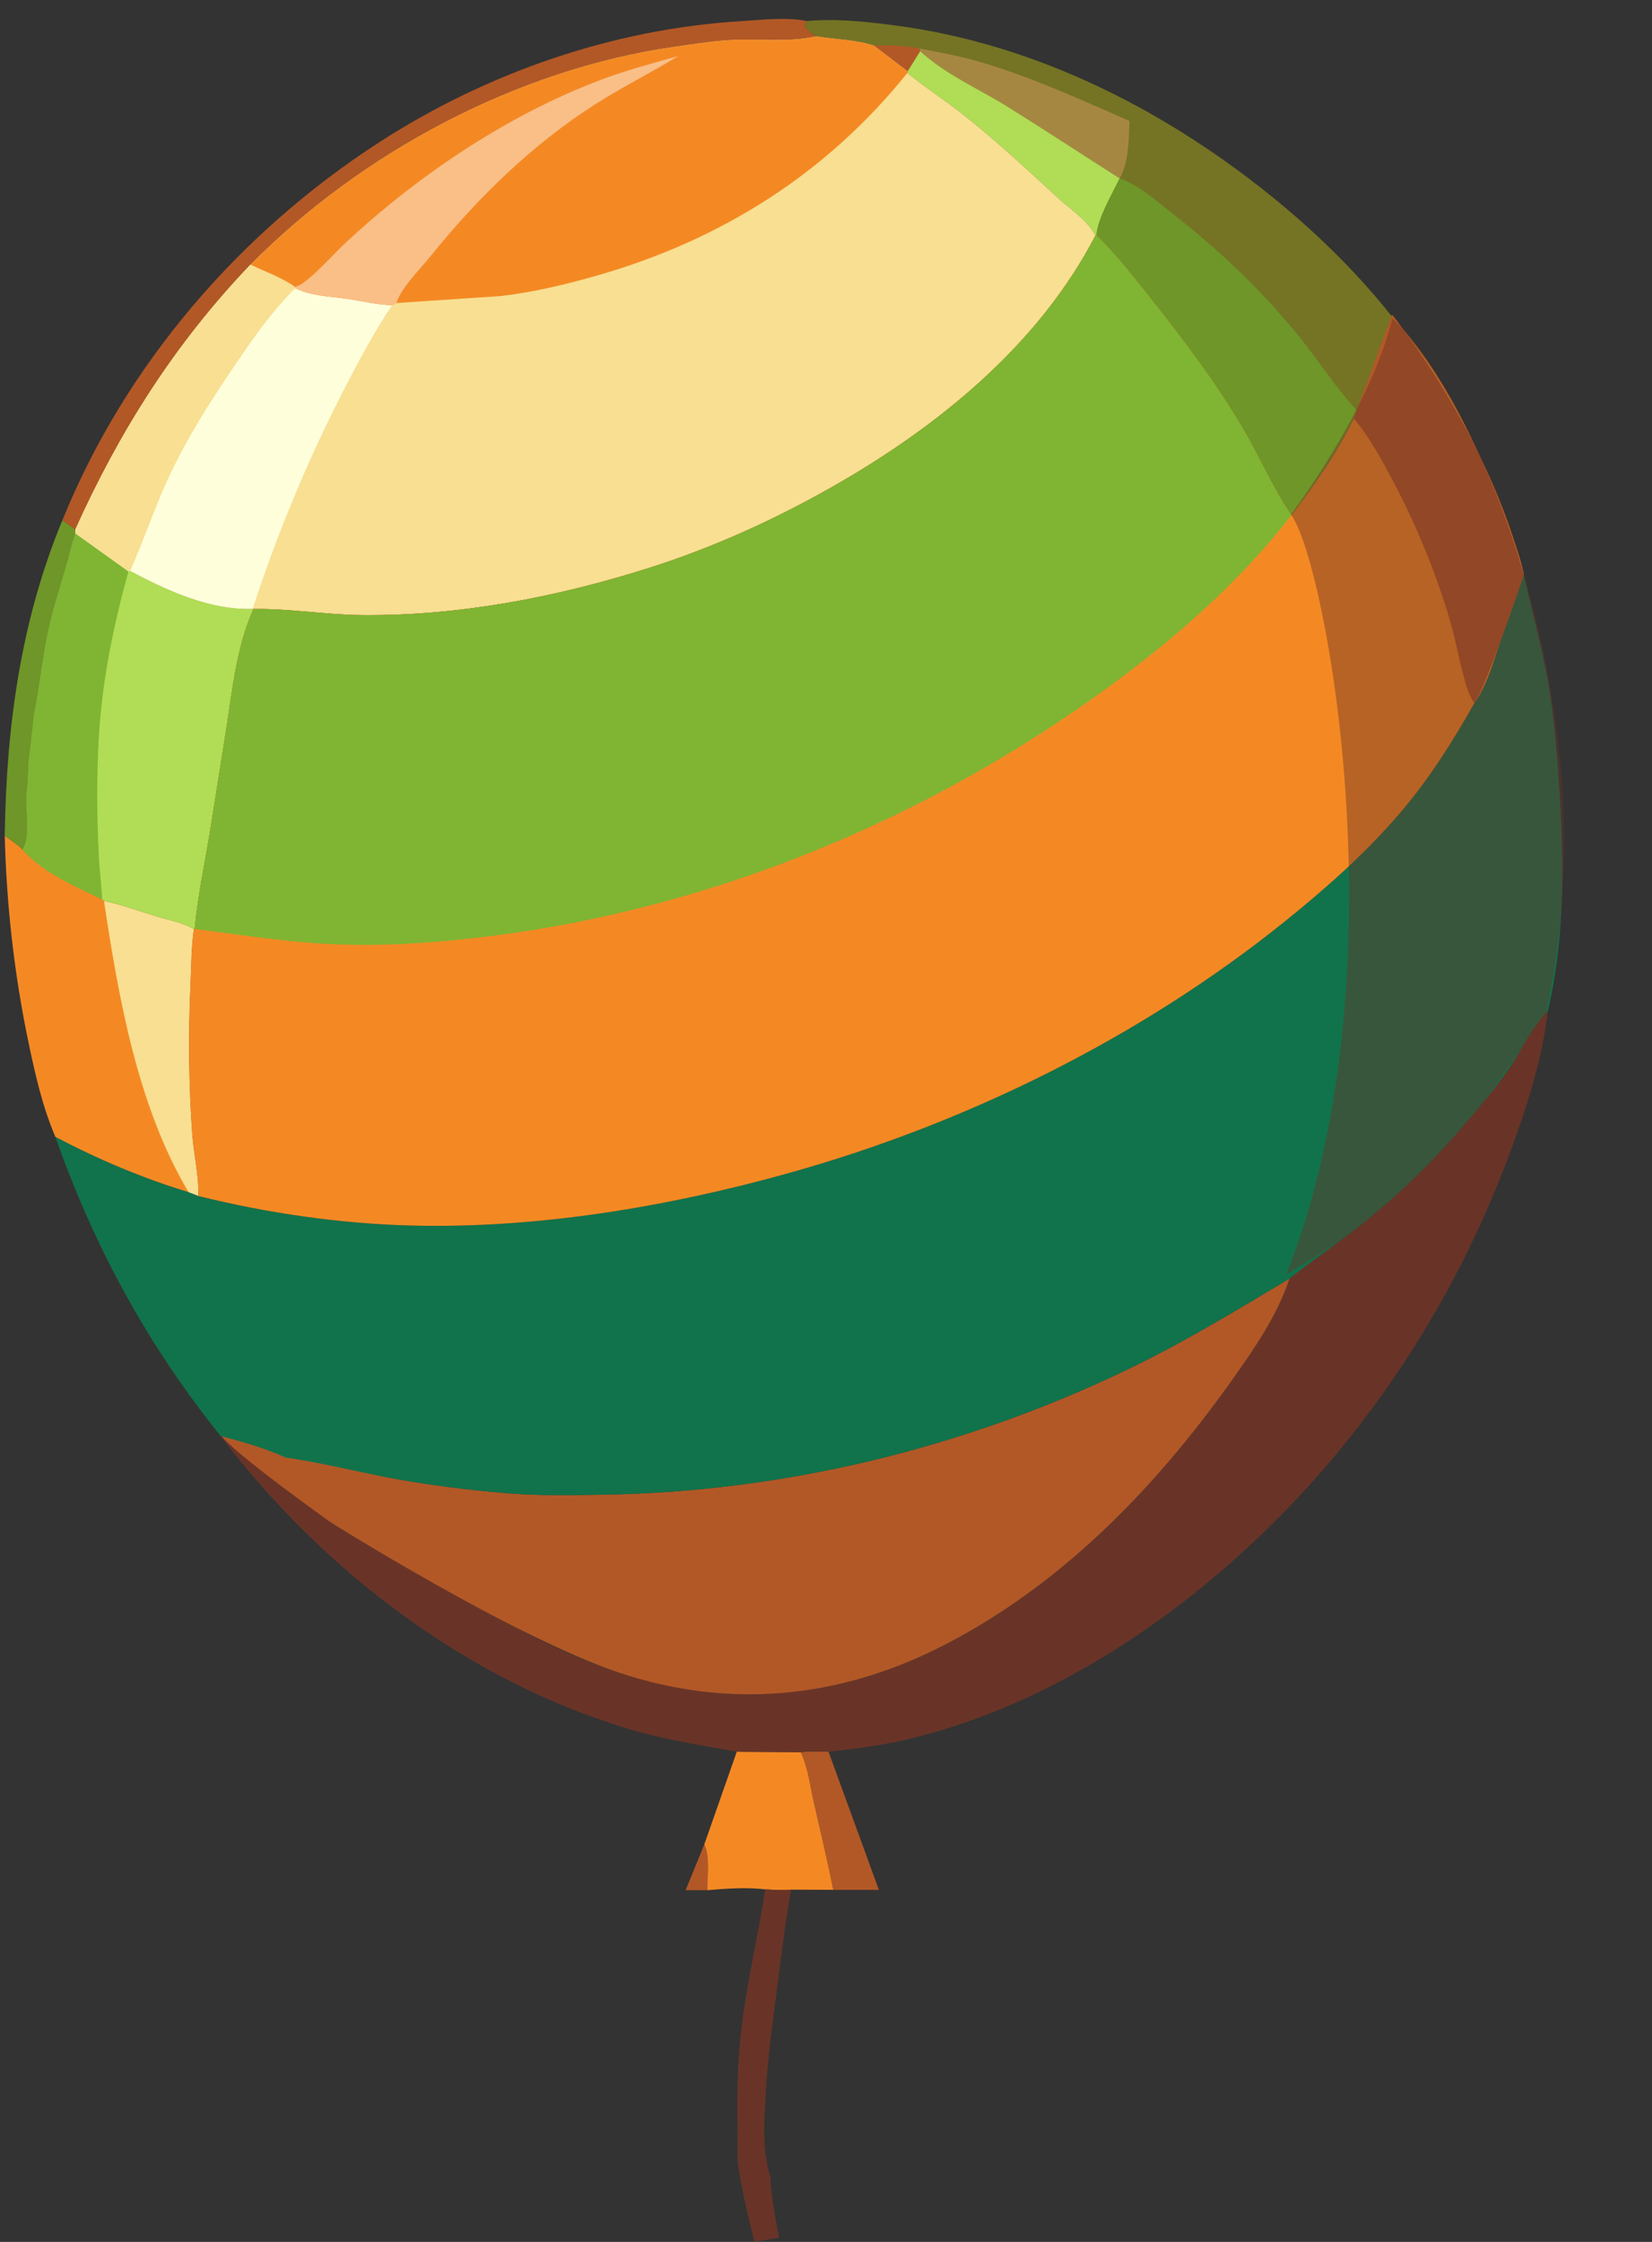 <svg width="70" height="95" viewBox="0 0 70 95" fill="none" xmlns="http://www.w3.org/2000/svg">
<rect x="0" y="0" width="70" height="95" fill="#333333" stroke="none"/>
<path d="M29.843 78.157C30.089 78.656 29.97 79.536 29.967 80.097L29.053 80.094L29.843 78.157Z" fill="#B25826"/>
<path d="M33.935 74.248C34.325 74.198 34.715 74.217 35.106 74.227L37.241 80.083L35.309 80.081C35.063 78.858 34.772 77.635 34.495 76.418C34.329 75.695 34.242 74.927 33.935 74.248Z" fill="#B25826"/>
<path d="M2.643 22.047C2.828 22.175 3.023 22.297 3.191 22.448L3.196 22.597L3.037 23.119C2.767 24.258 2.357 25.364 2.096 26.507C1.812 27.748 1.697 29.009 1.447 30.249L1.276 31.779C1.174 32.329 1.222 32.937 1.141 33.505C1.038 34.227 1.335 35.405 0.959 36.002C0.732 35.781 0.459 35.605 0.201 35.42C0.266 30.813 0.871 26.324 2.643 22.047Z" fill="#6F9628"/>
<path d="M31.219 74.23L33.935 74.248C34.242 74.927 34.329 75.694 34.494 76.418C34.772 77.635 35.063 78.858 35.309 80.081L33.52 80.074C33.153 80.108 32.791 80.082 32.424 80.062C31.632 79.965 30.759 80.028 29.967 80.097C29.97 79.536 30.089 78.656 29.843 78.157L31.219 74.23Z" fill="#F48924"/>
<path d="M2.643 22.047C5.31 15.465 10.131 9.867 16.075 6.025C20.631 3.081 25.975 1.226 31.399 0.896C32.253 0.845 33.351 0.713 34.187 0.893L34.104 1.12C34.247 1.295 34.395 1.409 34.579 1.539L34.484 1.56C33.43 1.781 32.286 1.655 31.213 1.687C30.327 1.713 29.44 1.861 28.562 1.986C21.916 2.939 15.325 6.456 10.617 11.213C7.429 14.549 5.076 18.254 3.191 22.448C3.023 22.297 2.828 22.175 2.643 22.047Z" fill="#B25826"/>
<path d="M32.423 80.062C32.791 80.082 33.153 80.108 33.52 80.075C33.258 81.526 33.095 83 32.899 84.462C32.688 86.034 32.491 87.58 32.42 89.166C32.385 89.928 32.334 90.709 32.466 91.464C32.511 91.72 32.535 91.976 32.647 92.214C32.644 93.078 33.015 94.823 33.015 94.823L31.97 94.99C31.97 94.99 31.384 92.742 31.268 91.64C31.22 91.188 31.266 90.707 31.254 90.251C31.218 88.804 31.25 87.322 31.425 85.883C31.663 83.928 32.133 82.008 32.423 80.062Z" fill="#693427"/>
<path d="M0.201 35.42C0.459 35.605 0.732 35.782 0.959 36.003C1.85 37 3.144 37.535 4.326 38.108L4.404 38.173C5.172 38.344 5.917 38.614 6.668 38.843C7.151 38.991 7.795 39.106 8.217 39.376C8.102 40.138 8.111 40.896 8.074 41.662C7.973 43.797 7.993 45.928 8.147 48.06C8.21 48.937 8.429 49.8 8.406 50.682L7.99 50.521C6.046 49.934 4.141 49.125 2.349 48.18C1.796 46.892 1.486 45.504 1.2 44.136C0.607 41.302 0.271 38.316 0.201 35.42Z" fill="#F48924"/>
<path d="M4.404 38.173C5.172 38.344 5.917 38.614 6.668 38.843C7.151 38.991 7.795 39.106 8.217 39.376C8.102 40.138 8.111 40.896 8.074 41.662C7.973 43.797 7.993 45.928 8.147 48.06C8.21 48.937 8.429 49.8 8.406 50.682L7.99 50.521C5.828 46.878 5.031 42.311 4.404 38.173Z" fill="#F8DF92"/>
<path d="M3.196 22.597L5.444 24.21L5.511 24.193C7.071 25.02 8.902 25.865 10.704 25.796L10.738 25.808C10.034 27.378 9.849 29.206 9.588 30.892C9.375 32.262 9.149 33.63 8.936 35C8.71 36.452 8.384 37.9 8.248 39.364L8.217 39.376C7.795 39.106 7.151 38.991 6.668 38.843C5.916 38.614 5.172 38.344 4.404 38.173L4.326 38.108C3.144 37.535 1.849 37 0.959 36.002C1.335 35.405 1.038 34.227 1.141 33.505C1.222 32.937 1.174 32.329 1.276 31.779L1.447 30.249C1.697 29.009 1.812 27.748 2.096 26.507C2.357 25.364 2.767 24.258 3.037 23.119L3.196 22.597Z" fill="#B0DD55"/>
<path d="M3.196 22.597L5.444 24.21C4.805 26.516 4.338 28.794 4.191 31.19C4.09 32.852 4.106 34.617 4.187 36.283C4.217 36.893 4.299 37.496 4.326 38.108C3.144 37.535 1.849 37 0.959 36.002C1.335 35.405 1.038 34.227 1.141 33.505C1.222 32.937 1.174 32.329 1.276 31.779L1.447 30.249C1.697 29.009 1.812 27.748 2.096 26.507C2.357 25.364 2.767 24.258 3.037 23.119L3.196 22.597Z" fill="#7FB532"/>
<path d="M34.187 0.893C35.42 0.78 36.604 0.91 37.826 1.065C43.928 1.838 49.595 4.758 54.289 8.656C55.99 10.069 57.665 11.736 59.033 13.48L58.94 13.863C58.91 14.017 58.863 14.159 58.813 14.306L58.265 15.956L57.489 17.384L57.366 17.734C56.666 19.181 55.702 20.557 54.721 21.827C53.934 20.695 53.383 19.372 52.681 18.183C51.541 16.249 50.183 14.444 48.79 12.687C48.064 11.771 47.296 10.782 46.456 9.968L46.417 9.981C46.129 9.373 45.325 8.841 44.833 8.389C43.516 7.178 42.205 5.953 40.799 4.845C40.03 4.238 39.209 3.707 38.447 3.091L38.459 3.026L37.02 1.93C36.247 1.679 35.381 1.671 34.579 1.539C34.395 1.409 34.247 1.295 34.104 1.12L34.187 0.893Z" fill="#757424"/>
<path d="M37.02 1.929C37.657 1.913 38.334 1.928 38.959 2.059L38.992 2.171L38.459 3.026L37.02 1.929Z" fill="#B25826"/>
<path d="M38.959 2.059C39.825 2.222 40.677 2.374 41.524 2.623C43.687 3.258 45.795 4.219 47.857 5.127C47.834 5.888 47.83 6.882 47.444 7.56C45.856 6.551 44.285 5.514 42.688 4.52C41.454 3.752 40.066 3.16 38.992 2.171L38.959 2.059Z" fill="#A68741"/>
<path d="M38.993 2.171C40.066 3.159 41.454 3.752 42.688 4.52C44.286 5.514 45.857 6.551 47.444 7.56C47.111 8.251 46.536 9.204 46.456 9.968L46.417 9.981C46.129 9.373 45.325 8.841 44.833 8.389C43.516 7.178 42.205 5.953 40.799 4.845C40.03 4.238 39.209 3.707 38.447 3.091L38.459 3.026L38.993 2.171Z" fill="#B0DD55"/>
<path d="M47.444 7.56C48.268 7.849 49.026 8.534 49.706 9.069C51.725 10.656 53.509 12.34 55.115 14.348C55.913 15.345 56.618 16.457 57.489 17.384L57.366 17.734C56.666 19.181 55.702 20.557 54.721 21.827C53.934 20.695 53.383 19.372 52.681 18.183C51.541 16.249 50.183 14.444 48.79 12.687C48.064 11.771 47.296 10.782 46.456 9.968C46.536 9.204 47.111 8.251 47.444 7.56Z" fill="#6F9628"/>
<path d="M54.641 54.179C55.666 53.359 56.758 52.631 57.783 51.815C59.628 50.347 61.258 48.653 62.749 46.831C63.219 46.256 63.688 45.669 64.09 45.044C64.553 44.325 64.958 43.511 65.542 42.882L65.586 42.835C65.362 44.837 64.701 46.889 64.008 48.773C61.318 56.084 56.751 62.598 50.658 67.475C47.071 70.346 42.832 72.69 38.334 73.731C37.267 73.978 36.194 74.111 35.106 74.227C34.715 74.217 34.324 74.198 33.935 74.248L31.219 74.23C29.721 73.95 28.184 73.723 26.723 73.29C19.829 71.243 13.663 66.549 9.35 60.851C12 62.5 12.155 62.814 14 64C18.614 66.967 21.772 69.389 26.245 70.883C30.829 72.415 35.436 71.993 39.746 69.841C44.838 67.299 48.882 63.146 52.149 58.559C53.124 57.19 54.105 55.785 54.641 54.179Z" fill="#693427"/>
<path d="M54.641 54.179C54.105 55.785 53.124 57.19 52.149 58.559C48.882 63.146 44.839 67.299 39.746 69.841C35.436 71.992 30.829 72.415 26.245 70.883C21.772 69.389 14 64.5 14 64.5C14 64.5 9.849 61.545 9.35 60.8C10.802 61.01 14.957 62.326 16.396 62.6C18.074 62.919 19.796 63.135 21.498 63.276C22.829 63.386 24.183 63.356 25.518 63.337C33.194 63.222 40.807 61.376 47.727 58.055C50.12 56.907 52.369 55.541 54.641 54.179Z" fill="#B25826"/>
<path d="M34.579 1.539C35.381 1.671 36.247 1.679 37.02 1.929L38.459 3.026L38.447 3.091C39.209 3.707 40.03 4.238 40.799 4.845C42.205 5.953 43.516 7.178 44.833 8.389C45.325 8.841 46.129 9.373 46.417 9.981C43.998 14.652 39.682 18.134 35.172 20.683C32.757 22.048 30.2 23.205 27.555 24.049C23.624 25.302 19.458 26.105 15.319 26.065C13.79 26.05 12.265 25.782 10.738 25.808L10.705 25.796C8.902 25.865 7.072 25.02 5.512 24.193L5.444 24.21L3.196 22.597L3.191 22.448C5.076 18.254 7.429 14.549 10.617 11.213C15.325 6.456 21.916 2.939 28.563 1.986C29.44 1.861 30.327 1.713 31.213 1.687C32.286 1.655 33.43 1.781 34.484 1.56L34.579 1.539Z" fill="#F8DF92"/>
<path d="M10.617 11.213C11.2 11.503 11.987 11.775 12.501 12.16L12.517 12.21C13.185 12.549 14.017 12.559 14.751 12.669C15.368 12.762 15.992 12.917 16.616 12.93C15.857 14.06 15.196 15.301 14.572 16.512C13.032 19.505 11.753 22.597 10.705 25.796C8.902 25.865 7.072 25.02 5.512 24.193L5.444 24.21L3.196 22.597L3.191 22.448C5.076 18.254 7.429 14.549 10.617 11.213Z" fill="#FEFEDA"/>
<path d="M10.617 11.213C11.2 11.503 11.987 11.775 12.501 12.16L12.517 12.21C11.473 13.241 10.682 14.401 9.861 15.611C8.832 17.127 7.86 18.675 7.095 20.343C6.516 21.605 6.082 22.934 5.512 24.193L5.444 24.21L3.196 22.597L3.191 22.448C5.076 18.254 7.429 14.549 10.617 11.213Z" fill="#F8DF92"/>
<path d="M34.579 1.539C35.381 1.671 36.247 1.679 37.02 1.929L38.459 3.026L38.447 3.091C35.039 7.339 30.586 10.154 25.354 11.66C24.005 12.049 22.556 12.398 21.16 12.55L16.801 12.84L16.616 12.93C15.992 12.917 15.368 12.762 14.751 12.669C14.017 12.559 13.184 12.549 12.517 12.21L12.501 12.16C11.987 11.775 11.2 11.503 10.617 11.213C15.325 6.456 21.916 2.939 28.562 1.986C29.44 1.861 30.327 1.713 31.213 1.687C32.285 1.655 33.43 1.781 34.484 1.56L34.579 1.539Z" fill="#F48924"/>
<path d="M12.501 12.16C12.741 12.088 12.904 11.955 13.091 11.797C13.673 11.304 14.175 10.724 14.733 10.206C15.909 9.113 17.199 8.07 18.508 7.144C20.642 5.636 22.963 4.331 25.409 3.402C26.492 2.99 27.623 2.687 28.738 2.375C27.584 3.087 26.366 3.687 25.225 4.416C22.536 6.134 20.219 8.401 18.225 10.879C17.801 11.406 17.024 12.167 16.808 12.806L16.801 12.84L16.616 12.93C15.992 12.917 15.368 12.762 14.751 12.669C14.017 12.559 13.184 12.549 12.517 12.21L12.501 12.16Z" fill="#F9BF87"/>
<path d="M64.567 24.337C64.888 25.818 65.305 27.28 65.572 28.773C65.861 30.385 65.988 31.991 66.087 33.621C66.273 36.707 66.302 39.803 65.586 42.835L65.542 42.882C64.958 43.511 64.553 44.325 64.09 45.044C63.688 45.668 63.219 46.256 62.749 46.831C61.258 48.653 59.628 50.347 57.783 51.814C56.758 52.631 55.666 53.359 54.641 54.179C52.368 55.541 50.12 56.907 47.727 58.055C40.807 61.376 33.194 63.222 25.518 63.337C24.183 63.356 22.829 63.386 21.498 63.276C19.795 63.135 18.074 62.919 16.396 62.6C14.956 62.326 13.535 61.967 12.083 61.757C11.21 61.355 10.276 61.099 9.35 60.851C6.271 57.032 3.972 52.806 2.349 48.18C4.141 49.125 6.046 49.934 7.99 50.521L8.406 50.682C11.325 51.404 14.373 51.85 17.381 51.93C22.725 52.072 28.241 51.152 33.379 49.721C40.929 47.618 48.312 43.976 54.428 39.057C56.179 37.649 57.866 36.155 59.329 34.444C60.555 33.009 61.55 31.433 62.475 29.793C62.929 29.162 63.194 28.338 63.435 27.605L64.106 25.425C64.225 25.049 64.32 24.651 64.567 24.337Z" fill="#11734B"/>
<path d="M46.456 9.968C47.296 10.782 48.064 11.772 48.79 12.687C50.183 14.444 51.541 16.249 52.681 18.183C53.383 19.372 53.934 20.695 54.721 21.827C55.702 20.557 56.666 19.181 57.366 17.734L57.489 17.384L58.265 15.956L58.813 14.306C58.863 14.159 58.91 14.017 58.94 13.863L59.033 13.48C61.176 15.818 62.545 18.764 63.68 21.693C64.01 22.546 64.382 23.441 64.567 24.337C64.32 24.651 64.225 25.049 64.106 25.425L63.435 27.605C63.194 28.338 62.929 29.162 62.475 29.794C61.55 31.434 60.555 33.009 59.329 34.444C57.866 36.155 56.179 37.649 54.428 39.057C48.312 43.976 40.929 47.618 33.379 49.721C28.241 51.152 22.725 52.072 17.381 51.93C14.373 51.85 11.325 51.404 8.406 50.682C8.429 49.8 8.21 48.937 8.147 48.06C7.993 45.928 7.973 43.797 8.074 41.662C8.111 40.896 8.102 40.138 8.217 39.376L8.248 39.364C8.384 37.9 8.71 36.452 8.936 35C9.149 33.63 9.375 32.262 9.588 30.892C9.85 29.206 10.034 27.378 10.738 25.808C12.264 25.782 13.789 26.051 15.319 26.065C19.458 26.105 23.624 25.302 27.555 24.049C30.2 23.205 32.756 22.048 35.172 20.683C39.682 18.134 43.998 14.652 46.417 9.981L46.456 9.968Z" fill="#F48924"/>
<path d="M58.986 13.331C58.986 13.331 63.074 18.345 64.573 24.345C64.333 25.077 62.93 29.162 62.475 29.794C62.222 29.452 62.117 29.015 62.007 28.609C61.802 27.849 61.669 27.072 61.447 26.315C60.835 24.236 60.003 22.221 58.986 20.308C58.508 19.41 58.02 18.516 57.366 17.734L57.489 17.384L58.986 13.331Z" fill="#B25826"/>
<path d="M46.456 9.968C47.296 10.782 48.064 11.772 48.79 12.687C50.183 14.444 51.541 16.249 52.681 18.183C53.383 19.372 53.934 20.695 54.721 21.827C52.533 24.654 49.832 27.023 46.953 29.124C39.319 34.694 30.278 38.457 20.887 39.654C18.575 39.948 16.193 40.122 13.864 39.999C11.976 39.9 10.12 39.602 8.248 39.364C8.385 37.9 8.71 36.452 8.936 35C9.149 33.63 9.375 32.262 9.588 30.892C9.85 29.206 10.034 27.378 10.738 25.808C12.265 25.782 13.79 26.051 15.319 26.065C19.458 26.105 23.624 25.302 27.555 24.049C30.2 23.205 32.757 22.048 35.172 20.683C39.682 18.134 43.998 14.652 46.417 9.981L46.456 9.968Z" fill="#7FB532"/>
<path d="M54.7 21.8C54.7 21.8 58 17.5 59 13.5C62 16 68.5 29.5 65.5 43C63.5 45.5 61.5 50 54.5 54C59.5 41.5 56.2 23.8 54.7 21.8Z" fill="#693427" fill-opacity="0.44"/>
</svg>

